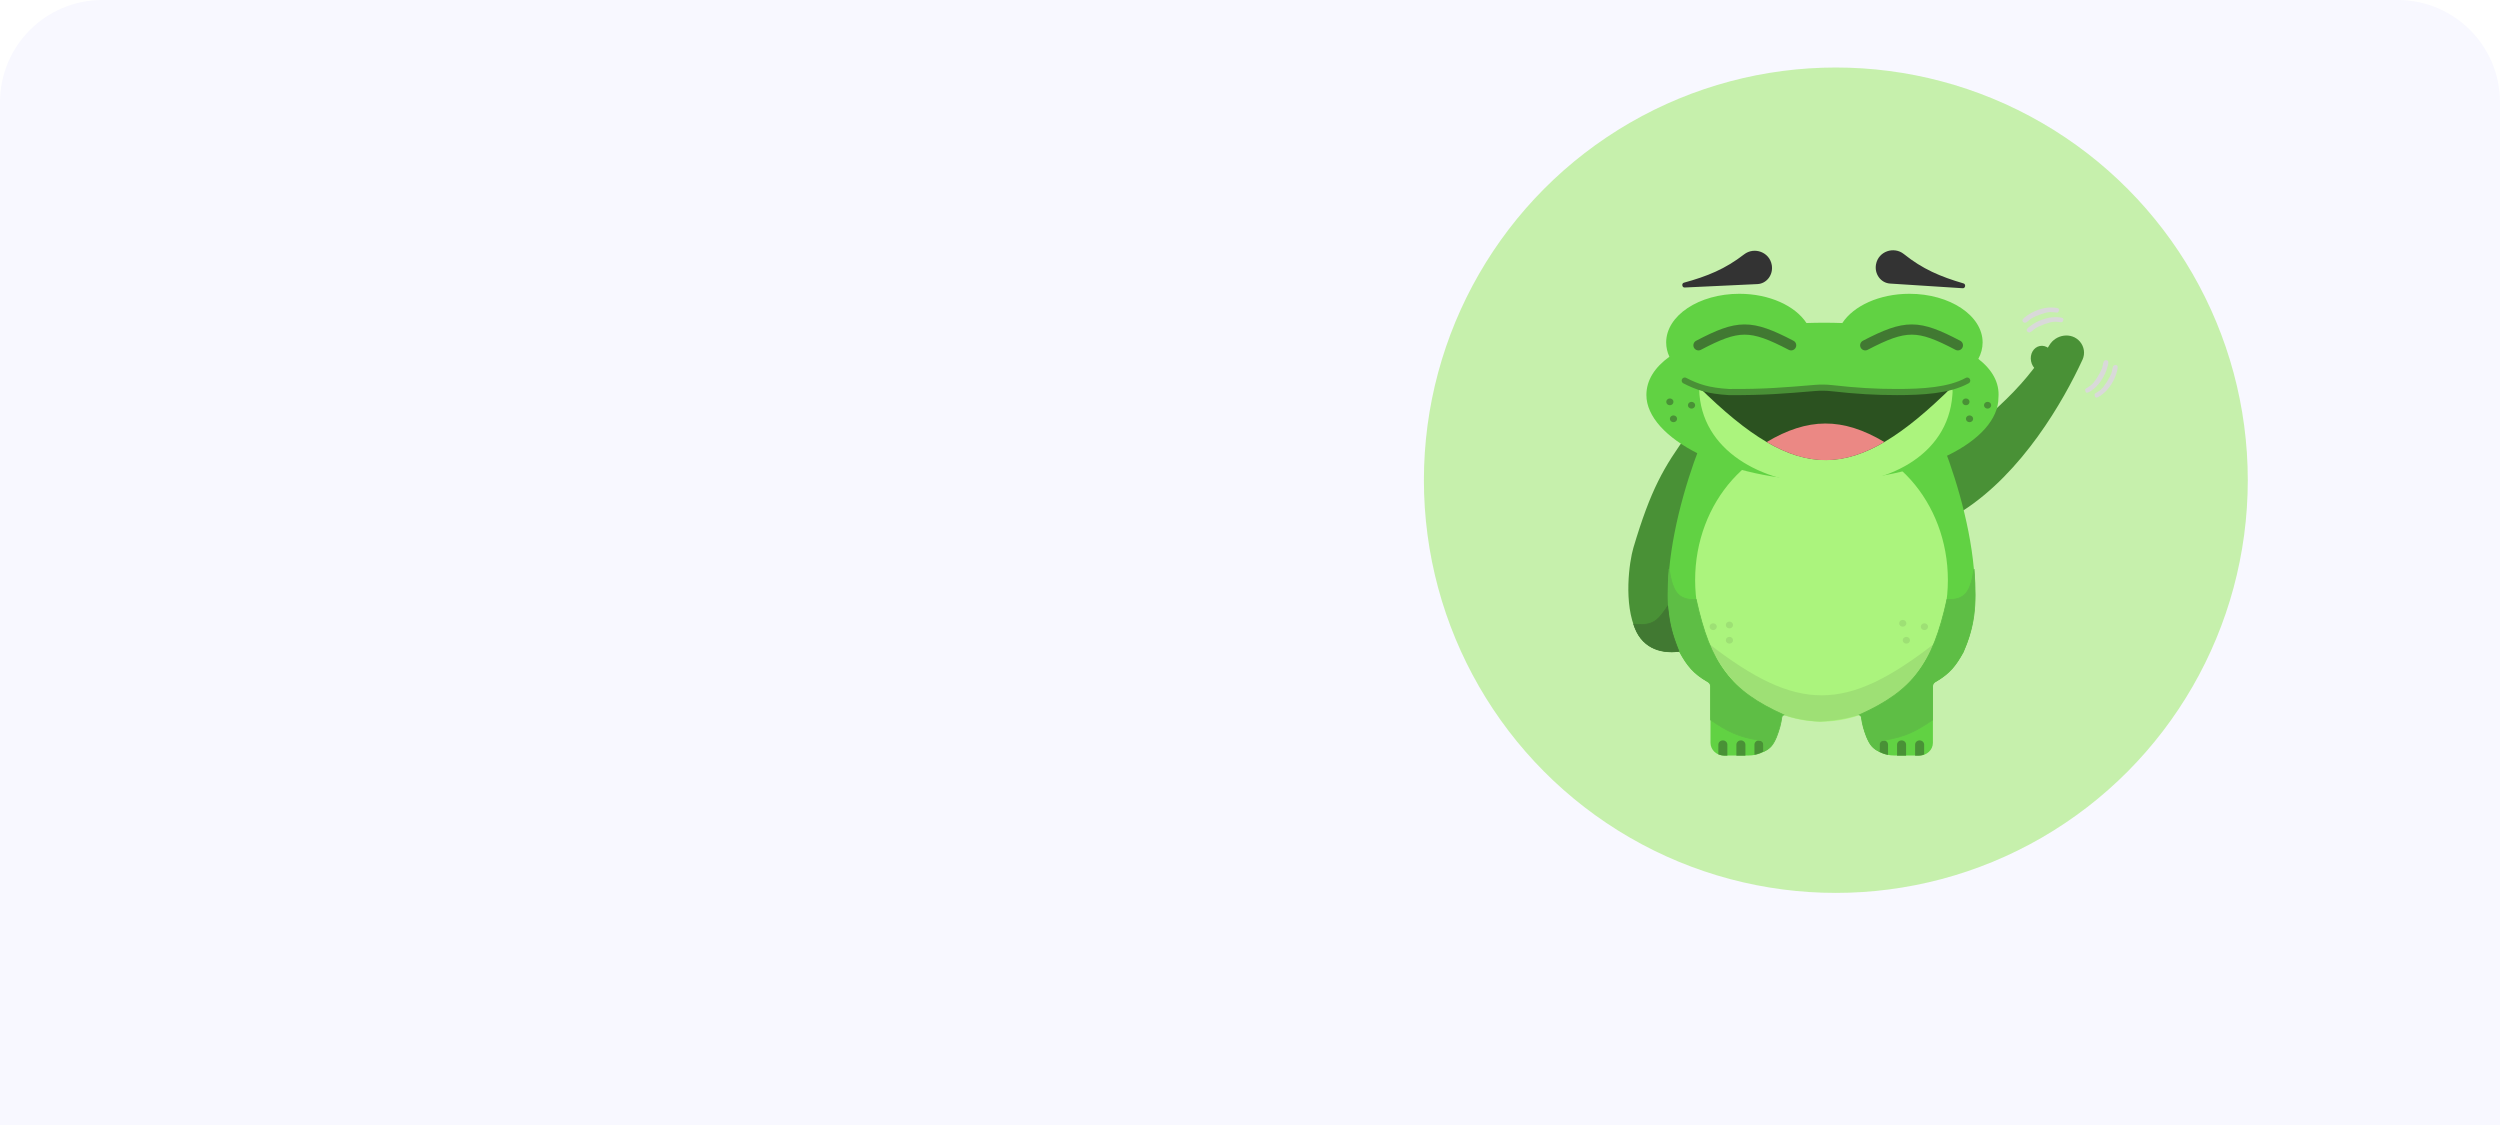 <svg width="1222" height="550" viewBox="0 0 1222 550" fill="none" xmlns="http://www.w3.org/2000/svg">
<path d="M0 50C0 22.386 22.386 0 50 0H1172C1199.61 0 1222 22.386 1222 50V550H0V50Z" fill="#F8F8FF"/>
<ellipse cx="897.36" cy="234.726" rx="201.36" ry="201.726" fill="#C6F0AC"/>
<g clip-path="url(#clip0_2038_1361)">
<path d="M959.275 249.773L940.305 227.475C969.319 206.87 989.117 190.277 1001.69 168.796C1004.86 163.369 1012.62 162.215 1016.69 167.012C1018.75 169.453 1019.28 172.845 1017.95 175.752C1008.56 196.159 988.528 230.984 959.275 249.773Z" fill="#499136"/>
<path d="M1003.89 174.358C1003.18 170.854 1000.13 168.511 997.066 169.123C994.001 169.736 992.083 173.073 992.783 176.576C993.484 180.08 996.537 182.423 999.603 181.811C1002.67 181.198 1004.59 177.862 1003.89 174.358Z" fill="#499136"/>
<path d="M822.493 318.228C807.499 288.136 824.764 235.473 834.76 211.829H825.219C813.185 228.34 806.906 239.191 798.412 267.716C796.426 274.382 793.414 295.122 799.775 308.556C804.864 319.303 817.04 319.482 822.493 318.228Z" fill="#499136"/>
<path d="M945.684 333.508C980.401 314.795 961.412 244.767 947.445 211.829H890.229H833.454C819.345 245.113 800.159 315.608 835.179 333.515C835.729 333.796 836.095 334.337 836.095 334.925V363.09C836.095 366.531 839.064 369.321 842.727 369.321H854.348C859.737 369.321 865.107 366.969 866.99 362.225C868.335 358.838 869.015 355.21 869.457 350.764C869.549 349.834 870.474 349.174 871.449 349.357L873.387 349.721C884.006 351.716 894.938 351.738 905.567 349.785L907.942 349.348C908.914 349.169 909.832 349.827 909.942 350.751C910.471 355.176 911.554 358.95 913.551 362.719C915.88 367.115 921.035 369.321 926.263 369.321H938.172C941.835 369.321 944.805 366.531 944.805 363.09V334.9C944.805 334.325 945.154 333.794 945.684 333.508Z" fill="#61D243"/>
<path d="M890.353 352.743C924.467 352.743 952.122 321.755 952.122 283.53C952.122 245.304 924.467 214.316 890.353 214.316C856.239 214.316 828.583 245.304 828.583 283.53C828.583 321.755 856.239 352.743 890.353 352.743Z" fill="#ABF47D"/>
<g filter="url(#filter0_d_2038_1361)">
<path fill-rule="evenodd" clip-rule="evenodd" d="M814.425 165.385C814.425 167.82 814.976 170.169 815.999 172.382C808.843 177.535 804.758 183.808 804.758 191.092C804.758 212.033 843.712 232.866 891.764 232.866C939.817 232.866 976.836 213.319 976.836 192.377C977.461 185.122 973.83 178.736 967.013 173.413C968.366 170.905 969.103 168.202 969.103 165.385C969.103 152.252 953.089 141.605 933.334 141.605C918.649 141.605 906.03 147.489 900.521 155.904C897.641 155.798 894.72 155.744 891.764 155.744C888.805 155.744 885.881 155.793 882.999 155.89C877.485 147.482 864.872 141.605 850.195 141.605C830.44 141.605 814.425 152.252 814.425 165.385Z" fill="#61D243"/>
<g filter="url(#filter1_d_2038_1361)">
<path d="M954.34 186.255C939.957 190.636 912.628 191.412 891.634 186.742C873.302 189.7 839.755 191.285 830.543 186.255C832.137 246.406 949.869 249.272 954.318 189.188C954.389 188.224 954.502 187.229 954.34 186.255Z" fill="#ABF47D"/>
</g>
<path d="M927.236 189.629C916.617 189.628 907.428 189.079 895.411 187.735C892.759 187.439 890.033 187.393 887.36 187.615C871.685 188.912 862.625 189.735 845.008 189.629C838.68 189.241 834.234 188.386 830.219 186.982C879.132 235.298 906.328 234.395 954.423 186.903C946.362 189.221 936.552 189.629 927.236 189.629Z" fill="#2B5220"/>
<path fill-rule="evenodd" clip-rule="evenodd" d="M921.108 214.074C900.569 201.833 883.588 202.164 863.535 214.074C884.073 226.043 901.054 225.719 921.108 214.074Z" fill="#EB8884"/>
<path d="M961.566 184.034C952.704 188.918 939.54 189.629 927.236 189.629C916.617 189.628 907.428 189.079 895.411 187.735C892.759 187.439 890.033 187.393 887.36 187.615C871.685 188.913 862.625 189.735 845.008 189.629C835.074 189.021 829.778 187.259 823.507 184.034" stroke="#499036" stroke-width="3" stroke-linecap="round"/>
<path d="M911.728 166.78C931.583 156.444 937.566 156.592 957.011 166.78" stroke="#417932" stroke-width="5" stroke-linecap="round"/>
<path d="M875.502 166.779C855.647 156.444 849.664 156.592 830.219 166.779" stroke="#417932" stroke-width="5" stroke-linecap="round"/>
<path d="M959.791 136.541C948.424 133.219 939.699 129.486 930.625 122.194C925.763 118.287 918.18 120.803 916.994 127.203C916.119 131.921 919.329 136.31 923.868 136.603L959.4 138.891C960.685 138.974 961.027 136.902 959.791 136.541Z" fill="#333333"/>
<path d="M823.094 136.177C834.518 133.054 843.307 129.474 852.507 122.342C857.436 118.521 864.975 121.168 866.049 127.587C866.841 132.32 863.555 136.652 859.011 136.865L823.444 138.533C822.158 138.593 821.852 136.517 823.094 136.177Z" fill="#333333"/>
<path d="M971.535 197.737C972.509 197.737 973.299 196.995 973.299 196.079C973.299 195.164 972.509 194.422 971.535 194.422C970.56 194.422 969.77 195.164 969.77 196.079C969.77 196.995 970.56 197.737 971.535 197.737Z" fill="#499136"/>
<path d="M962.711 204.368C963.685 204.368 964.475 203.626 964.475 202.711C964.475 201.795 963.685 201.053 962.711 201.053C961.736 201.053 960.946 201.795 960.946 202.711C960.946 203.626 961.736 204.368 962.711 204.368Z" fill="#499136"/>
<path d="M960.945 196.079C961.92 196.079 962.71 195.337 962.71 194.421C962.71 193.506 961.92 192.764 960.945 192.764C959.971 192.764 959.18 193.506 959.18 194.421C959.18 195.337 959.971 196.079 960.945 196.079Z" fill="#499136"/>
<path d="M826.819 197.737C827.793 197.737 828.583 196.995 828.583 196.079C828.583 195.164 827.793 194.422 826.819 194.422C825.844 194.422 825.054 195.164 825.054 196.079C825.054 196.995 825.844 197.737 826.819 197.737Z" fill="#499136"/>
<path d="M817.994 204.368C818.969 204.368 819.759 203.626 819.759 202.711C819.759 201.795 818.969 201.053 817.994 201.053C817.02 201.053 816.229 201.795 816.229 202.711C816.229 203.626 817.02 204.368 817.994 204.368Z" fill="#499136"/>
<path d="M816.229 196.079C817.204 196.079 817.994 195.337 817.994 194.421C817.994 193.506 817.204 192.764 816.229 192.764C815.255 192.764 814.465 193.506 814.465 194.421C814.465 195.337 815.255 196.079 816.229 196.079Z" fill="#499136"/>
</g>
<path d="M936.106 363.976C936.106 362.832 937.094 361.903 938.312 361.903C939.53 361.903 940.518 362.832 940.518 363.976V368.796C939.147 369.335 938.157 369.443 936.106 369.364V363.976Z" fill="#499136"/>
<path d="M927.282 363.976C927.282 362.832 928.27 361.903 929.488 361.903C930.706 361.903 931.694 362.832 931.694 363.976V369.364H927.282V363.976Z" fill="#499136"/>
<path d="M844.335 363.976C844.335 362.832 843.347 361.903 842.129 361.903C840.911 361.903 839.923 362.832 839.923 363.976V368.708C841.293 369.247 842.284 369.445 844.335 369.365V363.976Z" fill="#499136"/>
<path d="M853.159 363.976C853.159 362.832 852.171 361.903 850.953 361.903C849.735 361.903 848.747 362.832 848.747 363.976V369.364H853.159V363.976Z" fill="#499136"/>
<path d="M918.457 363.976C918.457 362.832 919.446 361.903 920.663 361.903C921.882 361.903 922.87 362.832 922.87 363.976V369C921.107 368.628 920.132 368.279 918.457 367.466V363.976Z" fill="#499136"/>
<path d="M861.983 363.976C861.983 362.832 860.995 361.903 859.777 361.903C858.559 361.903 857.571 362.832 857.571 363.976V368.949C859.334 368.578 860.309 368.199 861.983 367.386V363.976Z" fill="#499136"/>
<path d="M945.504 314.612C936.238 333.677 923.443 350.669 889.688 352.742C862.115 351.499 844.908 334.92 835.202 314.612C878.921 348.435 902.238 348.15 945.504 314.612Z" fill="#9EE075"/>
<path d="M918.59 363.518V367.248C915.481 365.846 914.088 364.136 912.412 360.203C910.966 356.395 910.379 354.236 909.765 350.256C909.515 349.782 909.318 349.605 908.883 349.427C935.222 337.601 944.715 324.574 951.68 293.061C960.761 293.375 963.089 289.213 964.917 278.142C966.314 297.309 964.993 306.047 959.622 318.758C955.799 325.475 953.295 328.992 945.944 333.263C945.124 333.8 944.833 334.252 944.621 335.336V351.914C936.426 357.464 931.504 360.083 920.795 361.86C919.625 361.961 919.147 362.301 918.59 363.518Z" fill="#5EBE45" stroke="#5EBE45" stroke-width="0.4"/>
<path d="M862.194 363.518V367.248C865.303 365.846 866.696 364.136 868.371 360.203C869.817 356.395 870.406 354.236 871.019 350.256C871.269 349.782 871.466 349.605 871.901 349.427C845.561 337.601 836.068 324.574 829.102 293.061C820.021 293.375 817.693 289.213 815.865 278.142C814.468 297.309 815.789 306.047 821.16 318.758C824.983 325.475 827.487 328.992 834.838 333.263C835.659 333.8 835.95 334.252 836.162 335.336V351.914C844.357 357.464 849.279 360.083 859.988 361.86C861.158 361.961 861.636 362.301 862.194 363.518Z" fill="#5EBE45" stroke="#5EBE45" stroke-width="0.4"/>
<path d="M815.135 296.377C816.069 305.286 817.247 309.773 820.642 318.343C810.935 319.587 802.111 316.271 798.581 305.08C808.263 306.15 810.377 303.244 815.135 296.377Z" fill="#417932" stroke="#417932" stroke-width="0.4"/>
<path d="M940.65 307.982C941.624 307.982 942.415 307.239 942.415 306.324C942.415 305.408 941.624 304.666 940.65 304.666C939.675 304.666 938.885 305.408 938.885 306.324C938.885 307.239 939.675 307.982 940.65 307.982Z" fill="#9EE075"/>
<path d="M837.407 307.982C838.382 307.982 839.172 307.239 839.172 306.324C839.172 305.408 838.382 304.666 837.407 304.666C836.433 304.666 835.643 305.408 835.643 306.324C835.643 307.239 836.433 307.982 837.407 307.982Z" fill="#9EE075"/>
<path d="M931.826 314.613C932.801 314.613 933.591 313.87 933.591 312.955C933.591 312.039 932.801 311.297 931.826 311.297C930.851 311.297 930.061 312.039 930.061 312.955C930.061 313.87 930.851 314.613 931.826 314.613Z" fill="#9EE075"/>
<path d="M845.349 314.613C846.324 314.613 847.114 313.87 847.114 312.955C847.114 312.039 846.324 311.297 845.349 311.297C844.375 311.297 843.584 312.039 843.584 312.955C843.584 313.87 844.375 314.613 845.349 314.613Z" fill="#9EE075"/>
<path d="M930.061 306.323C931.035 306.323 931.826 305.581 931.826 304.666C931.826 303.75 931.035 303.008 930.061 303.008C929.086 303.008 928.296 303.75 928.296 304.666C928.296 305.581 929.086 306.323 930.061 306.323Z" fill="#9EE075"/>
<path d="M845.349 307.153C846.324 307.153 847.114 306.411 847.114 305.495C847.114 304.579 846.324 303.837 845.349 303.837C844.375 303.837 843.584 304.579 843.584 305.495C843.584 306.411 844.375 307.153 845.349 307.153Z" fill="#9EE075"/>
<path d="M993.37 158.685C990.918 160.345 989.947 161.284 991.179 162.244C992.411 163.204 993.514 161.294 995.274 160.251C997.035 159.208 1001.93 157.256 1004.39 157.258C1006.85 157.26 1007.76 157.883 1008.18 157.198C1008.92 155.982 1009.25 155.054 1004.72 155.022C1000.19 154.989 995.823 157.024 993.37 158.685Z" fill="#D9D9D9"/>
<path d="M1029.88 180.203C1030.76 177.374 1030.93 176.035 1029.37 176.054C1027.8 176.074 1028.14 178.256 1027.41 180.169C1026.69 182.083 1024.08 186.668 1022.16 188.202C1020.24 189.736 1019.14 189.821 1019.24 190.618C1019.42 192.03 1019.75 192.959 1023.31 190.153C1026.87 187.346 1029 183.032 1029.88 180.203Z" fill="#D9D9D9"/>
<path d="M991.267 153.96C988.815 155.62 987.844 156.559 989.076 157.519C990.308 158.48 991.411 156.569 993.171 155.526C994.932 154.484 999.831 152.531 1002.29 152.533C1004.74 152.535 1005.66 153.158 1006.08 152.473C1006.82 151.258 1007.15 150.33 1002.62 150.297C998.083 150.265 993.72 152.3 991.267 153.96Z" fill="#D9D9D9"/>
<path d="M1034.47 182.578C1035.35 179.749 1035.52 178.41 1033.96 178.429C1032.4 178.449 1032.73 180.631 1032.01 182.544C1031.28 184.458 1028.68 189.043 1026.76 190.577C1024.84 192.111 1023.73 192.196 1023.84 192.993C1024.02 194.405 1024.34 195.334 1027.9 192.528C1031.46 189.721 1033.59 185.407 1034.47 182.578Z" fill="#D9D9D9"/>
</g>
<defs>
<filter id="filter0_d_2038_1361" x="794.758" y="112.333" width="192.148" height="132.533" filterUnits="userSpaceOnUse" color-interpolation-filters="sRGB">
<feFlood flood-opacity="0" result="BackgroundImageFix"/>
<feColorMatrix in="SourceAlpha" type="matrix" values="0 0 0 0 0 0 0 0 0 0 0 0 0 0 0 0 0 0 127 0" result="hardAlpha"/>
<feOffset dy="2"/>
<feGaussianBlur stdDeviation="5"/>
<feComposite in2="hardAlpha" operator="out"/>
<feColorMatrix type="matrix" values="0 0 0 0 0 0 0 0 0 0 0 0 0 0 0 0 0 0 0.05 0"/>
<feBlend mode="normal" in2="BackgroundImageFix" result="effect1_dropShadow_2038_1361"/>
<feBlend mode="normal" in="SourceGraphic" in2="effect1_dropShadow_2038_1361" result="shape"/>
</filter>
<filter id="filter1_d_2038_1361" x="820.543" y="178.255" width="143.88" height="66.581" filterUnits="userSpaceOnUse" color-interpolation-filters="sRGB">
<feFlood flood-opacity="0" result="BackgroundImageFix"/>
<feColorMatrix in="SourceAlpha" type="matrix" values="0 0 0 0 0 0 0 0 0 0 0 0 0 0 0 0 0 0 127 0" result="hardAlpha"/>
<feOffset dy="2"/>
<feGaussianBlur stdDeviation="5"/>
<feComposite in2="hardAlpha" operator="out"/>
<feColorMatrix type="matrix" values="0 0 0 0 0 0 0 0 0 0 0 0 0 0 0 0 0 0 0.05 0"/>
<feBlend mode="normal" in2="BackgroundImageFix" result="effect1_dropShadow_2038_1361"/>
<feBlend mode="normal" in="SourceGraphic" in2="effect1_dropShadow_2038_1361" result="shape"/>
</filter>
<clipPath id="clip0_2038_1361">
<rect width="261.022" height="264.282" fill="white" transform="translate(795.934 105.34)"/>
</clipPath>
</defs>
</svg>
